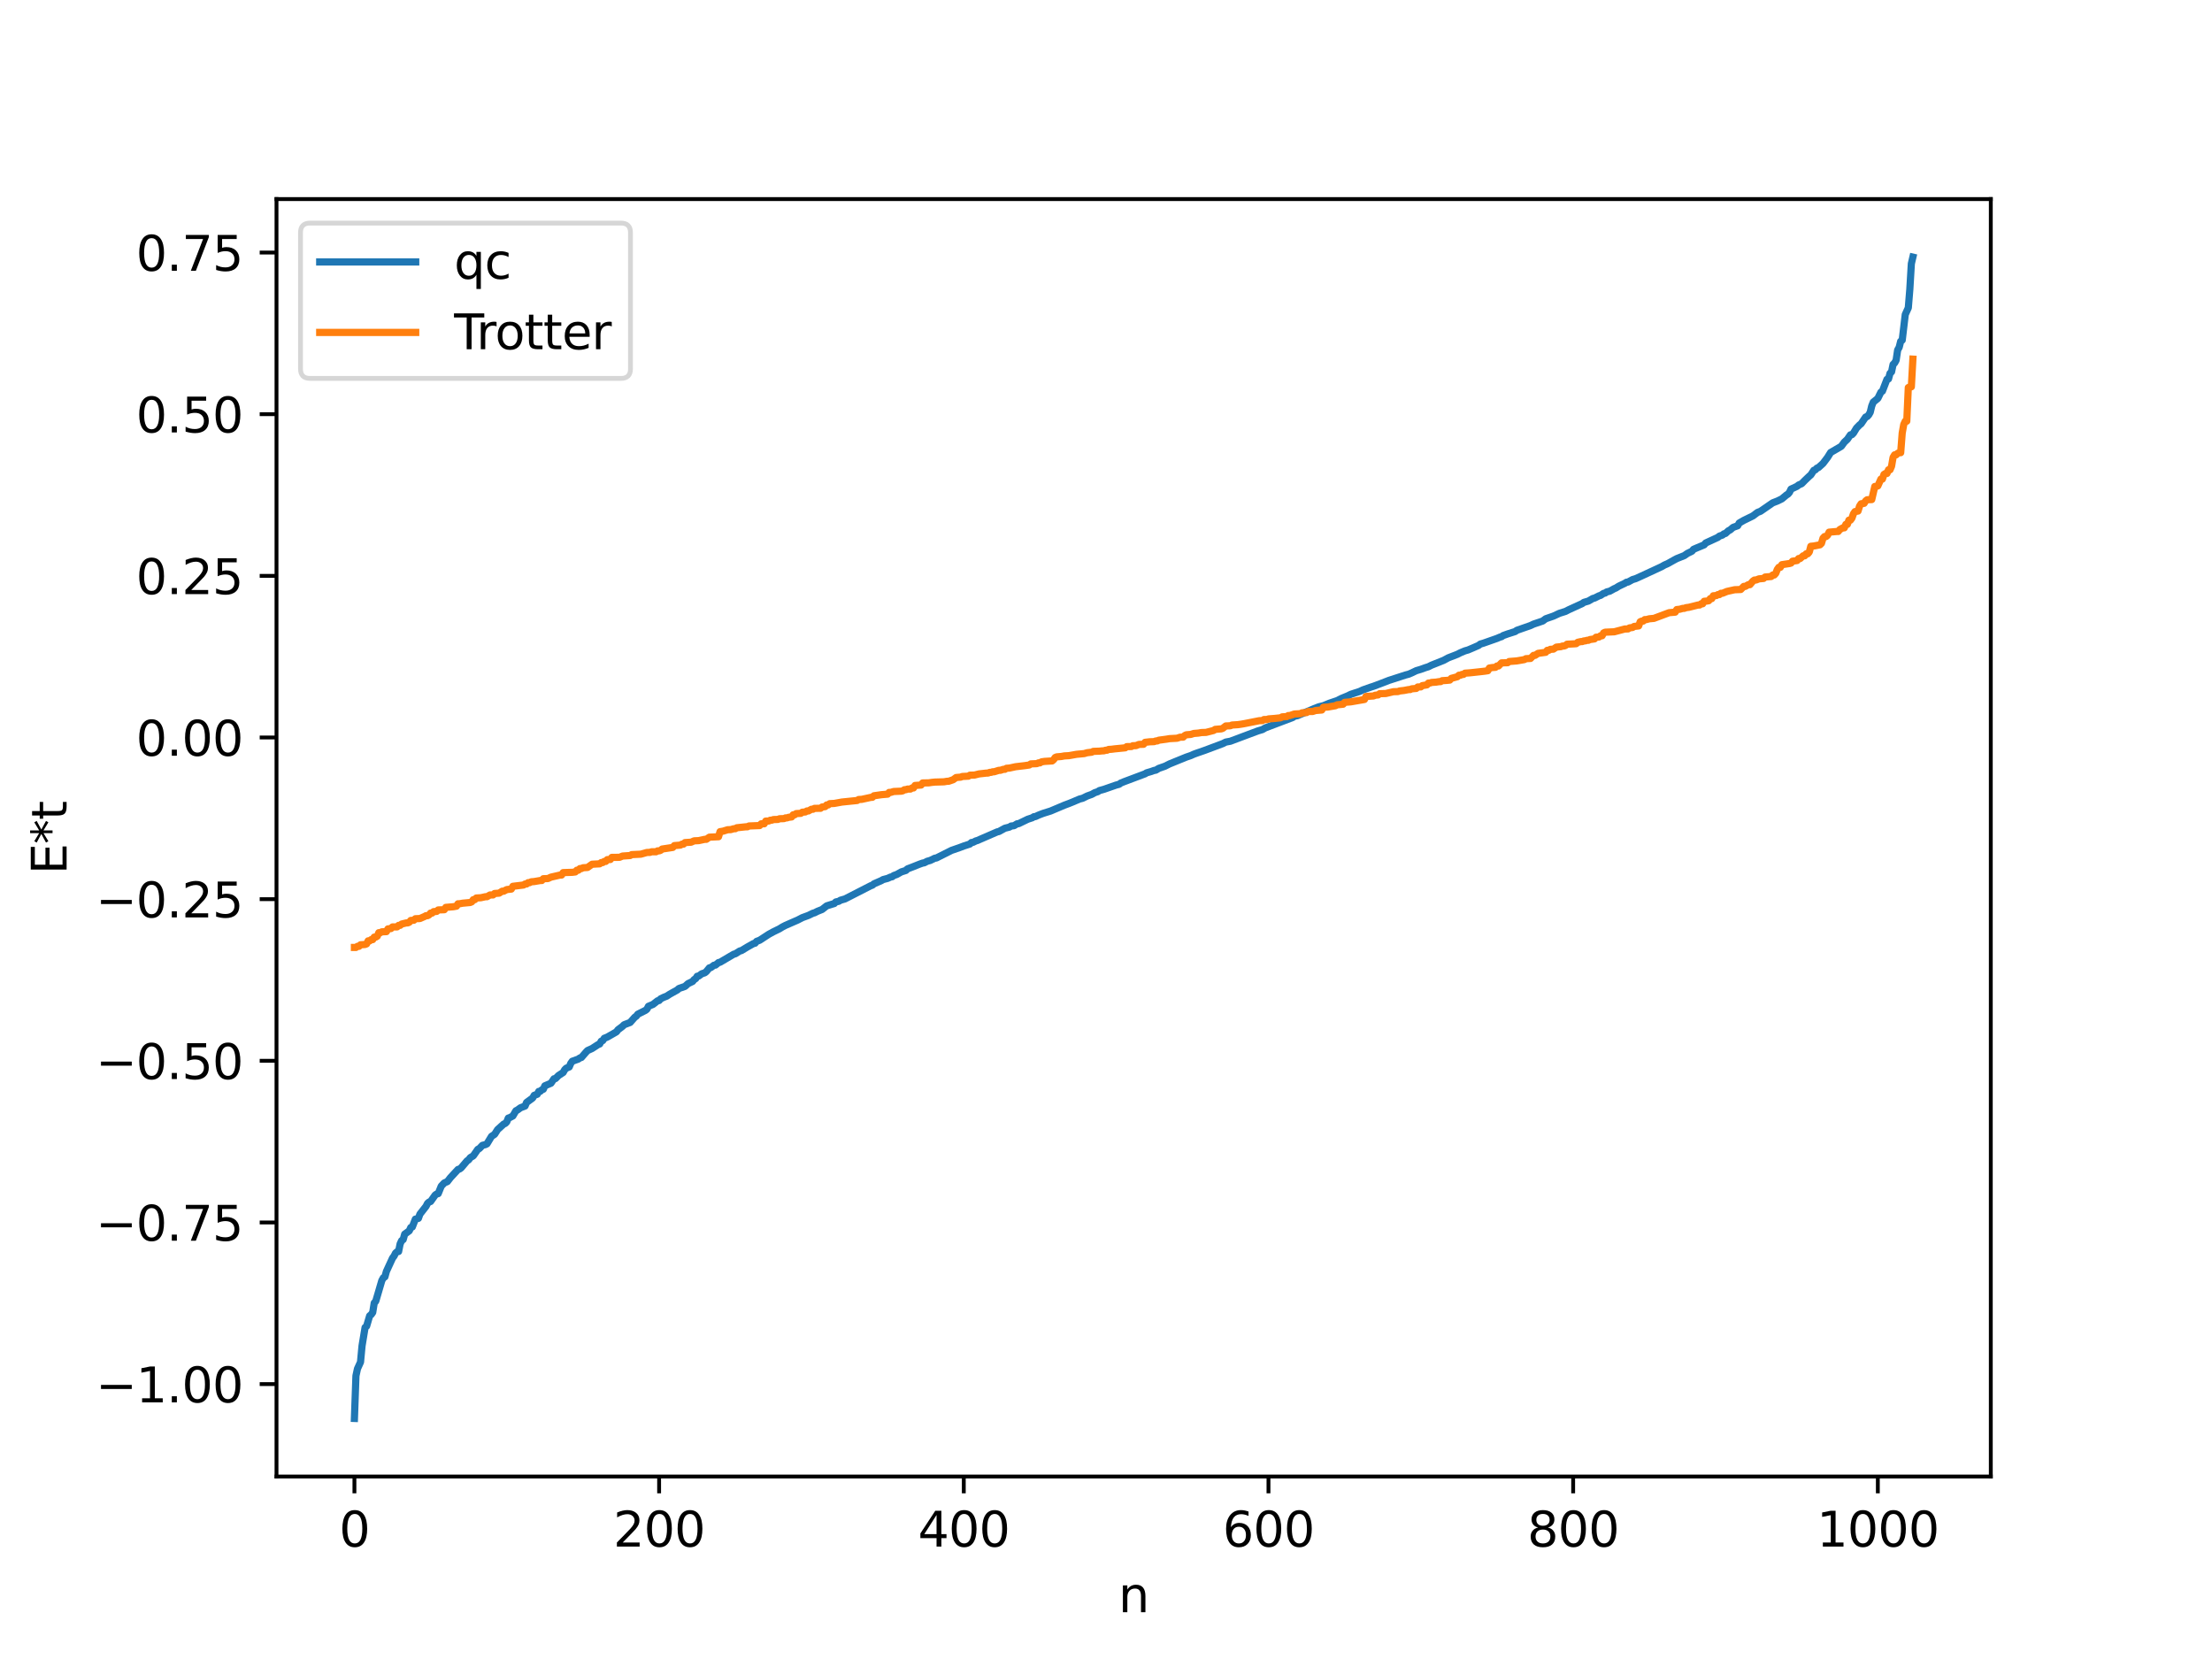 <?xml version="1.0" encoding="utf-8" standalone="no"?>
<!DOCTYPE svg PUBLIC "-//W3C//DTD SVG 1.1//EN"
  "http://www.w3.org/Graphics/SVG/1.1/DTD/svg11.dtd">
<svg xmlns:xlink="http://www.w3.org/1999/xlink" width="460.8pt" height="345.6pt" viewBox="0 0 460.8 345.6" xmlns="http://www.w3.org/2000/svg" version="1.1">
 <defs>
  <style type="text/css">*{stroke-linejoin: round; stroke-linecap: butt}</style>
 </defs>
 <g id="figure_1">
  <g id="patch_1">
   <path d="M 0 345.6 
L 460.8 345.6 
L 460.8 0 
L 0 0 
z
" style="fill: #ffffff"/>
  </g>
  <g id="axes_1">
   <g id="patch_2">
    <path d="M 57.6 307.584 
L 414.72 307.584 
L 414.72 41.472 
L 57.6 41.472 
z
" style="fill: #ffffff"/>
   </g>
   <g id="matplotlib.axis_1">
    <g id="xtick_1">
     <g id="line2d_1">
      <defs>
       <path id="m2e8be33ebf" d="M 0 0 
L 0 3.5 
" style="stroke: #000000; stroke-width: 0.8"/>
      </defs>
      <g>
       <use xlink:href="#m2e8be33ebf" x="73.833" y="307.584" style="stroke: #000000; stroke-width: 0.8"/>
      </g>
     </g>
     <g id="text_1">
      <!-- 0 -->
      <g transform="translate(70.651 322.182) scale(0.1 -0.1)">
       <defs>
        <path id="DejaVuSans-30" d="M 2034 4250 
Q 1547 4250 1301 3770 
Q 1056 3291 1056 2328 
Q 1056 1369 1301 889 
Q 1547 409 2034 409 
Q 2525 409 2770 889 
Q 3016 1369 3016 2328 
Q 3016 3291 2770 3770 
Q 2525 4250 2034 4250 
z
M 2034 4750 
Q 2819 4750 3233 4129 
Q 3647 3509 3647 2328 
Q 3647 1150 3233 529 
Q 2819 -91 2034 -91 
Q 1250 -91 836 529 
Q 422 1150 422 2328 
Q 422 3509 836 4129 
Q 1250 4750 2034 4750 
z
" transform="scale(0.016)"/>
       </defs>
       <use xlink:href="#DejaVuSans-30"/>
      </g>
     </g>
    </g>
    <g id="xtick_2">
     <g id="line2d_2">
      <g>
       <use xlink:href="#m2e8be33ebf" x="137.304" y="307.584" style="stroke: #000000; stroke-width: 0.8"/>
      </g>
     </g>
     <g id="text_2">
      <!-- 200 -->
      <g transform="translate(127.76 322.182) scale(0.1 -0.1)">
       <defs>
        <path id="DejaVuSans-32" d="M 1228 531 
L 3431 531 
L 3431 0 
L 469 0 
L 469 531 
Q 828 903 1448 1529 
Q 2069 2156 2228 2338 
Q 2531 2678 2651 2914 
Q 2772 3150 2772 3378 
Q 2772 3750 2511 3984 
Q 2250 4219 1831 4219 
Q 1534 4219 1204 4116 
Q 875 4013 500 3803 
L 500 4441 
Q 881 4594 1212 4672 
Q 1544 4750 1819 4750 
Q 2544 4750 2975 4387 
Q 3406 4025 3406 3419 
Q 3406 3131 3298 2873 
Q 3191 2616 2906 2266 
Q 2828 2175 2409 1742 
Q 1991 1309 1228 531 
z
" transform="scale(0.016)"/>
       </defs>
       <use xlink:href="#DejaVuSans-32"/>
       <use xlink:href="#DejaVuSans-30" x="63.623"/>
       <use xlink:href="#DejaVuSans-30" x="127.246"/>
      </g>
     </g>
    </g>
    <g id="xtick_3">
     <g id="line2d_3">
      <g>
       <use xlink:href="#m2e8be33ebf" x="200.775" y="307.584" style="stroke: #000000; stroke-width: 0.8"/>
      </g>
     </g>
     <g id="text_3">
      <!-- 400 -->
      <g transform="translate(191.231 322.182) scale(0.1 -0.1)">
       <defs>
        <path id="DejaVuSans-34" d="M 2419 4116 
L 825 1625 
L 2419 1625 
L 2419 4116 
z
M 2253 4666 
L 3047 4666 
L 3047 1625 
L 3713 1625 
L 3713 1100 
L 3047 1100 
L 3047 0 
L 2419 0 
L 2419 1100 
L 313 1100 
L 313 1709 
L 2253 4666 
z
" transform="scale(0.016)"/>
       </defs>
       <use xlink:href="#DejaVuSans-34"/>
       <use xlink:href="#DejaVuSans-30" x="63.623"/>
       <use xlink:href="#DejaVuSans-30" x="127.246"/>
      </g>
     </g>
    </g>
    <g id="xtick_4">
     <g id="line2d_4">
      <g>
       <use xlink:href="#m2e8be33ebf" x="264.246" y="307.584" style="stroke: #000000; stroke-width: 0.8"/>
      </g>
     </g>
     <g id="text_4">
      <!-- 600 -->
      <g transform="translate(254.702 322.182) scale(0.1 -0.1)">
       <defs>
        <path id="DejaVuSans-36" d="M 2113 2584 
Q 1688 2584 1439 2293 
Q 1191 2003 1191 1497 
Q 1191 994 1439 701 
Q 1688 409 2113 409 
Q 2538 409 2786 701 
Q 3034 994 3034 1497 
Q 3034 2003 2786 2293 
Q 2538 2584 2113 2584 
z
M 3366 4563 
L 3366 3988 
Q 3128 4100 2886 4159 
Q 2644 4219 2406 4219 
Q 1781 4219 1451 3797 
Q 1122 3375 1075 2522 
Q 1259 2794 1537 2939 
Q 1816 3084 2150 3084 
Q 2853 3084 3261 2657 
Q 3669 2231 3669 1497 
Q 3669 778 3244 343 
Q 2819 -91 2113 -91 
Q 1303 -91 875 529 
Q 447 1150 447 2328 
Q 447 3434 972 4092 
Q 1497 4750 2381 4750 
Q 2619 4750 2861 4703 
Q 3103 4656 3366 4563 
z
" transform="scale(0.016)"/>
       </defs>
       <use xlink:href="#DejaVuSans-36"/>
       <use xlink:href="#DejaVuSans-30" x="63.623"/>
       <use xlink:href="#DejaVuSans-30" x="127.246"/>
      </g>
     </g>
    </g>
    <g id="xtick_5">
     <g id="line2d_5">
      <g>
       <use xlink:href="#m2e8be33ebf" x="327.717" y="307.584" style="stroke: #000000; stroke-width: 0.8"/>
      </g>
     </g>
     <g id="text_5">
      <!-- 800 -->
      <g transform="translate(318.173 322.182) scale(0.1 -0.1)">
       <defs>
        <path id="DejaVuSans-38" d="M 2034 2216 
Q 1584 2216 1326 1975 
Q 1069 1734 1069 1313 
Q 1069 891 1326 650 
Q 1584 409 2034 409 
Q 2484 409 2743 651 
Q 3003 894 3003 1313 
Q 3003 1734 2745 1975 
Q 2488 2216 2034 2216 
z
M 1403 2484 
Q 997 2584 770 2862 
Q 544 3141 544 3541 
Q 544 4100 942 4425 
Q 1341 4750 2034 4750 
Q 2731 4750 3128 4425 
Q 3525 4100 3525 3541 
Q 3525 3141 3298 2862 
Q 3072 2584 2669 2484 
Q 3125 2378 3379 2068 
Q 3634 1759 3634 1313 
Q 3634 634 3220 271 
Q 2806 -91 2034 -91 
Q 1263 -91 848 271 
Q 434 634 434 1313 
Q 434 1759 690 2068 
Q 947 2378 1403 2484 
z
M 1172 3481 
Q 1172 3119 1398 2916 
Q 1625 2713 2034 2713 
Q 2441 2713 2670 2916 
Q 2900 3119 2900 3481 
Q 2900 3844 2670 4047 
Q 2441 4250 2034 4250 
Q 1625 4250 1398 4047 
Q 1172 3844 1172 3481 
z
" transform="scale(0.016)"/>
       </defs>
       <use xlink:href="#DejaVuSans-38"/>
       <use xlink:href="#DejaVuSans-30" x="63.623"/>
       <use xlink:href="#DejaVuSans-30" x="127.246"/>
      </g>
     </g>
    </g>
    <g id="xtick_6">
     <g id="line2d_6">
      <g>
       <use xlink:href="#m2e8be33ebf" x="391.188" y="307.584" style="stroke: #000000; stroke-width: 0.8"/>
      </g>
     </g>
     <g id="text_6">
      <!-- 1000 -->
      <g transform="translate(378.463 322.182) scale(0.1 -0.1)">
       <defs>
        <path id="DejaVuSans-31" d="M 794 531 
L 1825 531 
L 1825 4091 
L 703 3866 
L 703 4441 
L 1819 4666 
L 2450 4666 
L 2450 531 
L 3481 531 
L 3481 0 
L 794 0 
L 794 531 
z
" transform="scale(0.016)"/>
       </defs>
       <use xlink:href="#DejaVuSans-31"/>
       <use xlink:href="#DejaVuSans-30" x="63.623"/>
       <use xlink:href="#DejaVuSans-30" x="127.246"/>
       <use xlink:href="#DejaVuSans-30" x="190.869"/>
      </g>
     </g>
    </g>
    <g id="text_7">
     <!-- n -->
     <g transform="translate(232.991 335.861) scale(0.1 -0.1)">
      <defs>
       <path id="DejaVuSans-6e" d="M 3513 2113 
L 3513 0 
L 2938 0 
L 2938 2094 
Q 2938 2591 2744 2837 
Q 2550 3084 2163 3084 
Q 1697 3084 1428 2787 
Q 1159 2491 1159 1978 
L 1159 0 
L 581 0 
L 581 3500 
L 1159 3500 
L 1159 2956 
Q 1366 3272 1645 3428 
Q 1925 3584 2291 3584 
Q 2894 3584 3203 3211 
Q 3513 2838 3513 2113 
z
" transform="scale(0.016)"/>
      </defs>
      <use xlink:href="#DejaVuSans-6e"/>
     </g>
    </g>
   </g>
   <g id="matplotlib.axis_2">
    <g id="ytick_1">
     <g id="line2d_7">
      <defs>
       <path id="mc0d97c4e38" d="M 0 0 
L -3.5 0 
" style="stroke: #000000; stroke-width: 0.8"/>
      </defs>
      <g>
       <use xlink:href="#mc0d97c4e38" x="57.6" y="288.336" style="stroke: #000000; stroke-width: 0.8"/>
      </g>
     </g>
     <g id="text_8">
      <!-- −1.00 -->
      <g transform="translate(19.955 292.135) scale(0.1 -0.1)">
       <defs>
        <path id="DejaVuSans-2212" d="M 678 2272 
L 4684 2272 
L 4684 1741 
L 678 1741 
L 678 2272 
z
" transform="scale(0.016)"/>
        <path id="DejaVuSans-2e" d="M 684 794 
L 1344 794 
L 1344 0 
L 684 0 
L 684 794 
z
" transform="scale(0.016)"/>
       </defs>
       <use xlink:href="#DejaVuSans-2212"/>
       <use xlink:href="#DejaVuSans-31" x="83.789"/>
       <use xlink:href="#DejaVuSans-2e" x="147.412"/>
       <use xlink:href="#DejaVuSans-30" x="179.199"/>
       <use xlink:href="#DejaVuSans-30" x="242.822"/>
      </g>
     </g>
    </g>
    <g id="ytick_2">
     <g id="line2d_8">
      <g>
       <use xlink:href="#mc0d97c4e38" x="57.6" y="254.661" style="stroke: #000000; stroke-width: 0.8"/>
      </g>
     </g>
     <g id="text_9">
      <!-- −0.75 -->
      <g transform="translate(19.955 258.46) scale(0.1 -0.1)">
       <defs>
        <path id="DejaVuSans-37" d="M 525 4666 
L 3525 4666 
L 3525 4397 
L 1831 0 
L 1172 0 
L 2766 4134 
L 525 4134 
L 525 4666 
z
" transform="scale(0.016)"/>
        <path id="DejaVuSans-35" d="M 691 4666 
L 3169 4666 
L 3169 4134 
L 1269 4134 
L 1269 2991 
Q 1406 3038 1543 3061 
Q 1681 3084 1819 3084 
Q 2600 3084 3056 2656 
Q 3513 2228 3513 1497 
Q 3513 744 3044 326 
Q 2575 -91 1722 -91 
Q 1428 -91 1123 -41 
Q 819 9 494 109 
L 494 744 
Q 775 591 1075 516 
Q 1375 441 1709 441 
Q 2250 441 2565 725 
Q 2881 1009 2881 1497 
Q 2881 1984 2565 2268 
Q 2250 2553 1709 2553 
Q 1456 2553 1204 2497 
Q 953 2441 691 2322 
L 691 4666 
z
" transform="scale(0.016)"/>
       </defs>
       <use xlink:href="#DejaVuSans-2212"/>
       <use xlink:href="#DejaVuSans-30" x="83.789"/>
       <use xlink:href="#DejaVuSans-2e" x="147.412"/>
       <use xlink:href="#DejaVuSans-37" x="179.199"/>
       <use xlink:href="#DejaVuSans-35" x="242.822"/>
      </g>
     </g>
    </g>
    <g id="ytick_3">
     <g id="line2d_9">
      <g>
       <use xlink:href="#mc0d97c4e38" x="57.6" y="220.986" style="stroke: #000000; stroke-width: 0.8"/>
      </g>
     </g>
     <g id="text_10">
      <!-- −0.50 -->
      <g transform="translate(19.955 224.785) scale(0.1 -0.1)">
       <use xlink:href="#DejaVuSans-2212"/>
       <use xlink:href="#DejaVuSans-30" x="83.789"/>
       <use xlink:href="#DejaVuSans-2e" x="147.412"/>
       <use xlink:href="#DejaVuSans-35" x="179.199"/>
       <use xlink:href="#DejaVuSans-30" x="242.822"/>
      </g>
     </g>
    </g>
    <g id="ytick_4">
     <g id="line2d_10">
      <g>
       <use xlink:href="#mc0d97c4e38" x="57.6" y="187.31" style="stroke: #000000; stroke-width: 0.8"/>
      </g>
     </g>
     <g id="text_11">
      <!-- −0.25 -->
      <g transform="translate(19.955 191.11) scale(0.1 -0.1)">
       <use xlink:href="#DejaVuSans-2212"/>
       <use xlink:href="#DejaVuSans-30" x="83.789"/>
       <use xlink:href="#DejaVuSans-2e" x="147.412"/>
       <use xlink:href="#DejaVuSans-32" x="179.199"/>
       <use xlink:href="#DejaVuSans-35" x="242.822"/>
      </g>
     </g>
    </g>
    <g id="ytick_5">
     <g id="line2d_11">
      <g>
       <use xlink:href="#mc0d97c4e38" x="57.6" y="153.635" style="stroke: #000000; stroke-width: 0.8"/>
      </g>
     </g>
     <g id="text_12">
      <!-- 0.00 -->
      <g transform="translate(28.334 157.434) scale(0.1 -0.1)">
       <use xlink:href="#DejaVuSans-30"/>
       <use xlink:href="#DejaVuSans-2e" x="63.623"/>
       <use xlink:href="#DejaVuSans-30" x="95.41"/>
       <use xlink:href="#DejaVuSans-30" x="159.033"/>
      </g>
     </g>
    </g>
    <g id="ytick_6">
     <g id="line2d_12">
      <g>
       <use xlink:href="#mc0d97c4e38" x="57.6" y="119.96" style="stroke: #000000; stroke-width: 0.8"/>
      </g>
     </g>
     <g id="text_13">
      <!-- 0.25 -->
      <g transform="translate(28.334 123.759) scale(0.1 -0.1)">
       <use xlink:href="#DejaVuSans-30"/>
       <use xlink:href="#DejaVuSans-2e" x="63.623"/>
       <use xlink:href="#DejaVuSans-32" x="95.41"/>
       <use xlink:href="#DejaVuSans-35" x="159.033"/>
      </g>
     </g>
    </g>
    <g id="ytick_7">
     <g id="line2d_13">
      <g>
       <use xlink:href="#mc0d97c4e38" x="57.6" y="86.285" style="stroke: #000000; stroke-width: 0.8"/>
      </g>
     </g>
     <g id="text_14">
      <!-- 0.50 -->
      <g transform="translate(28.334 90.084) scale(0.1 -0.1)">
       <use xlink:href="#DejaVuSans-30"/>
       <use xlink:href="#DejaVuSans-2e" x="63.623"/>
       <use xlink:href="#DejaVuSans-35" x="95.41"/>
       <use xlink:href="#DejaVuSans-30" x="159.033"/>
      </g>
     </g>
    </g>
    <g id="ytick_8">
     <g id="line2d_14">
      <g>
       <use xlink:href="#mc0d97c4e38" x="57.6" y="52.61" style="stroke: #000000; stroke-width: 0.8"/>
      </g>
     </g>
     <g id="text_15">
      <!-- 0.75 -->
      <g transform="translate(28.334 56.409) scale(0.1 -0.1)">
       <use xlink:href="#DejaVuSans-30"/>
       <use xlink:href="#DejaVuSans-2e" x="63.623"/>
       <use xlink:href="#DejaVuSans-37" x="95.41"/>
       <use xlink:href="#DejaVuSans-35" x="159.033"/>
      </g>
     </g>
    </g>
    <g id="text_16">
     <!-- E*t -->
     <g transform="translate(13.875 182.148) rotate(-90) scale(0.1 -0.1)">
      <defs>
       <path id="DejaVuSans-45" d="M 628 4666 
L 3578 4666 
L 3578 4134 
L 1259 4134 
L 1259 2753 
L 3481 2753 
L 3481 2222 
L 1259 2222 
L 1259 531 
L 3634 531 
L 3634 0 
L 628 0 
L 628 4666 
z
" transform="scale(0.016)"/>
       <path id="DejaVuSans-2a" d="M 3009 3897 
L 1888 3291 
L 3009 2681 
L 2828 2375 
L 1778 3009 
L 1778 1831 
L 1422 1831 
L 1422 3009 
L 372 2375 
L 191 2681 
L 1313 3291 
L 191 3897 
L 372 4206 
L 1422 3572 
L 1422 4750 
L 1778 4750 
L 1778 3572 
L 2828 4206 
L 3009 3897 
z
" transform="scale(0.016)"/>
       <path id="DejaVuSans-74" d="M 1172 4494 
L 1172 3500 
L 2356 3500 
L 2356 3053 
L 1172 3053 
L 1172 1153 
Q 1172 725 1289 603 
Q 1406 481 1766 481 
L 2356 481 
L 2356 0 
L 1766 0 
Q 1100 0 847 248 
Q 594 497 594 1153 
L 594 3053 
L 172 3053 
L 172 3500 
L 594 3500 
L 594 4494 
L 1172 4494 
z
" transform="scale(0.016)"/>
      </defs>
      <use xlink:href="#DejaVuSans-45"/>
      <use xlink:href="#DejaVuSans-2a" x="63.184"/>
      <use xlink:href="#DejaVuSans-74" x="113.184"/>
     </g>
    </g>
   </g>
   <g id="line2d_15">
    <path d="M 73.833 295.488 
L 74.15 286.612 
L 74.467 285.143 
L 75.102 283.747 
L 75.42 280.356 
L 76.054 276.534 
L 76.372 276.266 
L 77.006 274.109 
L 77.324 273.851 
L 77.641 273.401 
L 77.958 271.436 
L 78.276 271.069 
L 79.545 266.75 
L 79.862 266.187 
L 80.18 265.993 
L 80.497 264.849 
L 81.767 262.087 
L 82.084 261.67 
L 82.401 261.04 
L 82.719 260.761 
L 83.036 260.712 
L 83.353 259.12 
L 83.671 258.443 
L 83.988 258.226 
L 84.305 257.097 
L 84.94 256.635 
L 85.258 256.397 
L 85.575 255.71 
L 85.892 255.603 
L 86.527 253.965 
L 87.162 253.806 
L 87.479 252.926 
L 88.431 251.706 
L 88.748 251.304 
L 89.066 250.685 
L 89.383 250.406 
L 89.7 250.297 
L 90.653 248.954 
L 90.97 248.732 
L 91.287 248.654 
L 91.922 247.091 
L 92.557 246.42 
L 93.191 246.153 
L 93.826 245.333 
L 95.413 243.616 
L 95.73 243.531 
L 96.048 243.301 
L 97.317 241.808 
L 97.634 241.617 
L 97.952 241.165 
L 98.586 240.792 
L 99.539 239.425 
L 99.856 239.267 
L 100.491 238.597 
L 101.125 238.44 
L 101.443 238.286 
L 102.395 236.719 
L 103.029 236.305 
L 103.664 235.312 
L 104.934 234.161 
L 105.251 234.034 
L 105.568 233.706 
L 105.886 232.921 
L 106.203 232.815 
L 106.838 232.474 
L 107.472 231.395 
L 107.79 231.239 
L 108.424 230.772 
L 109.377 230.409 
L 109.694 229.664 
L 110.963 228.732 
L 111.281 228.175 
L 111.915 227.958 
L 112.233 227.364 
L 112.55 227.334 
L 112.867 227.028 
L 113.185 226.911 
L 113.502 226.195 
L 114.772 225.657 
L 115.406 224.729 
L 115.724 224.684 
L 116.358 224.043 
L 117.31 223.423 
L 117.628 222.86 
L 117.945 222.53 
L 118.58 222.272 
L 118.897 221.524 
L 119.215 221.08 
L 120.484 220.624 
L 120.801 220.387 
L 121.119 220.294 
L 122.071 219.192 
L 122.388 218.855 
L 123.34 218.423 
L 124.61 217.597 
L 124.927 217.479 
L 125.244 216.906 
L 125.562 216.776 
L 125.879 216.294 
L 126.514 216.041 
L 128.418 214.951 
L 128.735 214.518 
L 129.687 213.804 
L 130.005 213.479 
L 131.274 212.995 
L 132.226 211.915 
L 132.543 211.699 
L 132.861 211.281 
L 134.448 210.482 
L 134.765 210.239 
L 135.082 209.629 
L 136.034 209.234 
L 136.986 208.486 
L 137.304 208.429 
L 137.621 208.067 
L 138.256 207.764 
L 138.891 207.517 
L 139.525 207.102 
L 141.112 206.219 
L 141.429 205.922 
L 142.699 205.485 
L 143.334 204.909 
L 144.286 204.451 
L 144.603 204.055 
L 144.92 203.869 
L 145.238 203.373 
L 145.555 203.325 
L 146.19 202.857 
L 146.824 202.65 
L 147.142 202.395 
L 147.777 201.621 
L 148.094 201.557 
L 148.729 201.079 
L 149.046 201.047 
L 149.681 200.519 
L 149.998 200.456 
L 152.854 198.773 
L 153.172 198.7 
L 154.124 198.098 
L 154.441 198.035 
L 155.71 197.265 
L 156.98 196.555 
L 157.297 196.488 
L 157.615 196.106 
L 158.249 195.868 
L 160.153 194.628 
L 161.105 194.106 
L 162.375 193.486 
L 163.01 193.093 
L 163.644 192.768 
L 166.183 191.66 
L 167.135 191.165 
L 168.405 190.701 
L 169.357 190.236 
L 169.674 190.161 
L 170.309 189.837 
L 171.261 189.457 
L 172.213 188.709 
L 173.482 188.315 
L 173.8 188.22 
L 174.117 187.893 
L 174.752 187.752 
L 175.069 187.538 
L 176.021 187.264 
L 181.416 184.502 
L 181.734 184.403 
L 182.051 184.124 
L 183.638 183.428 
L 183.955 183.235 
L 184.907 182.983 
L 185.542 182.7 
L 185.859 182.641 
L 186.177 182.392 
L 186.811 182.17 
L 187.763 181.632 
L 188.715 181.33 
L 189.033 181.007 
L 189.985 180.647 
L 191.572 180.016 
L 192.206 179.79 
L 192.524 179.745 
L 193.158 179.42 
L 193.793 179.242 
L 194.745 178.778 
L 195.062 178.738 
L 198.236 177.145 
L 199.823 176.596 
L 200.775 176.238 
L 202.044 175.826 
L 202.362 175.515 
L 202.679 175.484 
L 203.314 175.17 
L 203.631 175.086 
L 204.266 174.804 
L 207.757 173.289 
L 208.074 173.226 
L 209.343 172.535 
L 210.296 172.297 
L 210.613 172.083 
L 211.248 172.002 
L 211.882 171.615 
L 212.2 171.584 
L 214.104 170.662 
L 215.056 170.351 
L 215.373 170.135 
L 215.691 170.11 
L 216.325 169.814 
L 217.277 169.446 
L 218.864 168.948 
L 221.72 167.74 
L 222.672 167.384 
L 223.307 167.13 
L 224.894 166.455 
L 225.529 166.295 
L 226.481 165.822 
L 227.433 165.48 
L 228.067 165.125 
L 228.702 164.915 
L 229.02 164.691 
L 229.972 164.428 
L 232.51 163.543 
L 233.145 163.378 
L 233.462 163.128 
L 234.097 162.869 
L 238.54 161.201 
L 238.858 160.996 
L 239.81 160.719 
L 240.444 160.489 
L 240.762 160.449 
L 241.396 160.067 
L 242.666 159.623 
L 243.618 159.146 
L 247.109 157.723 
L 248.061 157.398 
L 248.696 157.112 
L 249.33 156.879 
L 250.917 156.332 
L 254.725 154.907 
L 255.36 154.588 
L 256.312 154.41 
L 262.024 152.268 
L 262.977 151.986 
L 263.611 151.622 
L 269.324 149.457 
L 269.641 149.213 
L 270.276 149.088 
L 271.545 148.552 
L 273.767 147.612 
L 274.719 147.244 
L 275.671 147.014 
L 276.94 146.492 
L 278.527 145.96 
L 279.479 145.481 
L 280.748 144.961 
L 281.383 144.644 
L 283.287 144.02 
L 283.922 143.718 
L 285.509 143.157 
L 286.143 142.954 
L 287.73 142.358 
L 289.317 141.743 
L 292.808 140.613 
L 293.443 140.449 
L 294.077 140.178 
L 295.029 139.719 
L 295.981 139.433 
L 296.934 139.088 
L 297.568 138.892 
L 298.203 138.571 
L 300.742 137.559 
L 301.694 137.041 
L 303.598 136.304 
L 304.233 135.976 
L 305.185 135.581 
L 305.82 135.402 
L 306.772 134.998 
L 308.041 134.442 
L 308.358 134.178 
L 308.993 133.994 
L 311.849 132.991 
L 312.484 132.716 
L 312.801 132.636 
L 313.119 132.405 
L 314.071 132.062 
L 315.658 131.554 
L 315.975 131.312 
L 318.831 130.314 
L 319.466 130.012 
L 321.37 129.371 
L 322.005 128.899 
L 323.591 128.35 
L 324.861 127.763 
L 326.13 127.363 
L 326.765 127.033 
L 329.621 125.728 
L 329.939 125.489 
L 330.891 125.211 
L 331.843 124.661 
L 332.16 124.598 
L 333.112 124.118 
L 333.429 124.03 
L 334.064 123.603 
L 334.381 123.549 
L 334.699 123.308 
L 335.334 123.158 
L 336.286 122.627 
L 336.603 122.502 
L 337.238 122.102 
L 338.507 121.5 
L 338.824 121.289 
L 339.142 121.255 
L 340.094 120.735 
L 340.729 120.546 
L 341.998 119.971 
L 346.124 118.059 
L 346.758 117.696 
L 347.393 117.421 
L 348.662 116.711 
L 349.297 116.37 
L 350.884 115.735 
L 351.519 115.285 
L 352.471 114.826 
L 352.788 114.437 
L 353.423 114.16 
L 355.01 113.5 
L 355.327 113.116 
L 357.866 111.946 
L 358.183 111.681 
L 358.818 111.468 
L 359.135 111.2 
L 359.453 111.127 
L 360.087 110.549 
L 360.405 110.406 
L 361.039 109.862 
L 361.991 109.524 
L 362.309 108.955 
L 363.261 108.404 
L 363.896 108.094 
L 365.165 107.47 
L 366.117 106.752 
L 366.752 106.503 
L 369.291 104.749 
L 370.243 104.383 
L 370.877 104.077 
L 371.195 103.918 
L 372.147 103.124 
L 372.464 102.93 
L 372.781 102.561 
L 373.099 101.893 
L 374.368 101.3 
L 374.686 101.032 
L 375.32 100.758 
L 375.955 100.107 
L 376.907 99.199 
L 377.224 98.931 
L 377.859 97.971 
L 378.177 97.866 
L 378.494 97.524 
L 378.811 97.403 
L 379.763 96.542 
L 380.715 95.286 
L 381.35 94.269 
L 383.572 92.975 
L 384.206 92.109 
L 384.841 91.514 
L 385.476 90.586 
L 385.793 90.541 
L 386.11 90.218 
L 386.745 89.176 
L 387.38 88.521 
L 387.697 88.278 
L 388.649 86.877 
L 388.967 86.776 
L 389.284 86.433 
L 389.601 85.885 
L 389.919 84.563 
L 390.236 83.771 
L 391.188 82.995 
L 391.823 81.7 
L 392.14 81.486 
L 393.092 79.021 
L 393.41 78.936 
L 393.727 77.768 
L 394.044 77.464 
L 394.362 75.928 
L 394.679 75.622 
L 394.996 75.05 
L 395.314 72.913 
L 395.631 72.351 
L 395.948 71.095 
L 396.266 70.868 
L 396.9 65.524 
L 397.535 64.121 
L 397.853 60.242 
L 398.17 54.928 
L 398.487 53.568 
L 398.487 53.568 
" clip-path="url(#p7cad516b43)" style="fill: none; stroke: #1f77b4; stroke-width: 1.5; stroke-linecap: square"/>
   </g>
   <g id="line2d_16">
    <path d="M 73.833 197.374 
L 74.15 197.374 
L 74.467 197.138 
L 74.785 197.138 
L 75.102 196.815 
L 76.054 196.754 
L 76.372 196.628 
L 76.689 196 
L 77.006 196 
L 77.324 195.739 
L 77.641 195.739 
L 77.958 195.217 
L 78.276 195.217 
L 78.593 195.03 
L 78.91 194.298 
L 79.228 194.298 
L 79.545 194.115 
L 80.497 194.075 
L 80.815 193.505 
L 81.449 193.435 
L 81.767 193.096 
L 82.719 193.088 
L 83.036 192.771 
L 83.353 192.771 
L 83.671 192.496 
L 84.623 192.262 
L 84.94 192.262 
L 85.258 192.119 
L 85.575 191.743 
L 86.21 191.702 
L 86.527 191.389 
L 87.479 191.349 
L 88.431 190.929 
L 88.748 190.754 
L 89.066 190.754 
L 89.383 190.589 
L 89.7 190.211 
L 90.018 190.211 
L 90.335 189.91 
L 90.97 189.862 
L 91.287 189.558 
L 92.557 189.51 
L 92.874 189.023 
L 94.461 188.888 
L 95.096 188.771 
L 95.413 188.273 
L 95.73 188.273 
L 96.365 188.155 
L 97.952 188.006 
L 98.269 187.871 
L 98.586 187.418 
L 98.904 187.418 
L 99.221 187.071 
L 100.173 187.014 
L 101.125 186.803 
L 101.443 186.803 
L 102.077 186.436 
L 102.712 186.43 
L 103.029 186.132 
L 103.981 186.058 
L 104.616 185.652 
L 104.934 185.652 
L 105.568 185.316 
L 106.52 185.212 
L 106.838 184.633 
L 109.059 184.364 
L 109.377 184.152 
L 109.694 184.152 
L 110.011 183.877 
L 110.329 183.877 
L 110.646 183.697 
L 111.281 183.644 
L 112.55 183.428 
L 112.867 183.428 
L 113.185 183.051 
L 114.137 183.021 
L 114.772 182.726 
L 116.676 182.286 
L 116.993 182.286 
L 117.31 181.78 
L 119.215 181.719 
L 119.849 181.641 
L 120.167 181.281 
L 120.484 181.281 
L 120.801 180.944 
L 121.119 180.944 
L 121.436 180.774 
L 122.388 180.71 
L 123.34 180.036 
L 124.927 179.951 
L 125.244 179.688 
L 125.562 179.688 
L 125.879 179.45 
L 126.196 179.45 
L 126.514 179.074 
L 127.148 179.051 
L 127.466 178.605 
L 129.053 178.598 
L 129.687 178.331 
L 131.274 178.222 
L 131.591 178.034 
L 133.496 177.941 
L 134.765 177.584 
L 135.4 177.571 
L 135.717 177.443 
L 136.669 177.441 
L 136.986 177.25 
L 137.304 177.25 
L 137.621 177.138 
L 137.939 176.871 
L 140.16 176.533 
L 140.477 176.155 
L 141.747 176.048 
L 142.064 175.849 
L 142.381 175.849 
L 142.699 175.525 
L 143.968 175.445 
L 144.603 175.162 
L 145.555 175.117 
L 146.824 174.844 
L 147.142 174.844 
L 147.777 174.398 
L 149.681 174.307 
L 149.998 173.25 
L 150.633 173.145 
L 151.585 172.849 
L 152.22 172.826 
L 152.854 172.639 
L 153.172 172.639 
L 153.489 172.438 
L 155.393 172.235 
L 155.71 172.235 
L 156.028 172.065 
L 158.249 171.98 
L 158.567 171.619 
L 159.201 171.614 
L 159.519 171.046 
L 160.153 171.03 
L 160.471 170.862 
L 160.788 170.86 
L 161.105 170.729 
L 162.058 170.703 
L 162.375 170.559 
L 163.327 170.531 
L 163.644 170.38 
L 163.962 170.38 
L 164.279 170.262 
L 164.914 170.185 
L 165.231 169.737 
L 165.548 169.737 
L 165.866 169.487 
L 166.818 169.433 
L 167.135 169.198 
L 167.77 169.145 
L 168.087 168.94 
L 168.405 168.94 
L 169.039 168.584 
L 169.357 168.584 
L 169.674 168.396 
L 170.943 168.381 
L 171.261 168.112 
L 171.896 168.035 
L 172.213 167.686 
L 172.53 167.686 
L 172.848 167.418 
L 173.8 167.368 
L 175.386 167.081 
L 178.56 166.758 
L 178.877 166.551 
L 179.512 166.52 
L 181.416 166.106 
L 181.734 166.092 
L 182.051 165.774 
L 183.638 165.546 
L 184.907 165.438 
L 185.224 165.075 
L 185.542 165.075 
L 186.177 164.885 
L 187.763 164.814 
L 188.081 164.737 
L 188.398 164.516 
L 188.715 164.516 
L 189.033 164.377 
L 189.667 164.372 
L 189.985 164.15 
L 190.302 164.15 
L 190.62 163.626 
L 191.889 163.537 
L 192.206 163.105 
L 193.476 163.081 
L 194.11 162.985 
L 194.745 162.922 
L 196.649 162.866 
L 197.284 162.757 
L 197.601 162.757 
L 198.553 162.431 
L 199.188 161.969 
L 200.14 161.893 
L 200.458 161.755 
L 201.727 161.691 
L 202.044 161.484 
L 202.996 161.46 
L 203.948 161.221 
L 205.535 161.044 
L 205.853 161.044 
L 206.17 160.894 
L 206.487 160.894 
L 206.805 160.771 
L 207.122 160.771 
L 208.074 160.473 
L 208.391 160.473 
L 209.026 160.261 
L 209.343 160.261 
L 209.661 160.047 
L 210.296 160.001 
L 211.565 159.724 
L 213.469 159.5 
L 214.421 159.362 
L 214.739 159.132 
L 216.008 159.08 
L 216.325 158.921 
L 216.643 158.921 
L 216.96 158.709 
L 217.595 158.613 
L 219.181 158.515 
L 219.499 158.243 
L 219.816 157.802 
L 220.134 157.669 
L 221.086 157.591 
L 221.72 157.472 
L 222.672 157.418 
L 224.259 157.135 
L 225.846 156.988 
L 226.481 156.805 
L 227.433 156.695 
L 227.75 156.526 
L 229.02 156.48 
L 229.654 156.414 
L 229.972 156.407 
L 230.289 156.288 
L 230.606 156.288 
L 230.924 156.123 
L 231.558 156.085 
L 232.193 156.002 
L 234.415 155.783 
L 234.732 155.537 
L 235.684 155.519 
L 236.001 155.344 
L 236.636 155.333 
L 237.271 155.075 
L 238.223 155.046 
L 238.54 154.64 
L 239.492 154.529 
L 240.444 154.495 
L 240.762 154.354 
L 241.079 154.354 
L 241.396 154.197 
L 242.983 153.984 
L 243.618 153.875 
L 245.205 153.788 
L 245.839 153.572 
L 246.474 153.559 
L 246.791 153.236 
L 247.109 153.075 
L 248.061 152.993 
L 248.696 152.793 
L 249.648 152.714 
L 250.282 152.603 
L 251.234 152.571 
L 252.821 152.17 
L 253.139 151.943 
L 254.408 151.836 
L 254.725 151.725 
L 255.36 151.23 
L 256.312 151.193 
L 256.629 151.037 
L 257.899 150.955 
L 258.534 150.863 
L 259.168 150.756 
L 262.342 150.131 
L 262.977 150.11 
L 263.294 149.893 
L 263.929 149.892 
L 264.246 149.762 
L 265.515 149.665 
L 266.785 149.529 
L 267.102 149.335 
L 268.054 149.277 
L 268.372 149.064 
L 268.689 149.064 
L 269.641 148.742 
L 270.91 148.672 
L 271.228 148.495 
L 272.18 148.443 
L 272.497 148.226 
L 273.449 148.216 
L 274.084 148.009 
L 275.353 147.906 
L 275.671 147.344 
L 276.623 147.287 
L 278.21 147.014 
L 278.527 146.83 
L 279.796 146.701 
L 280.114 146.31 
L 281.383 146.209 
L 284.239 145.715 
L 284.557 145.09 
L 286.143 144.98 
L 286.461 144.829 
L 287.096 144.763 
L 287.413 144.508 
L 288.682 144.472 
L 290.269 144.097 
L 291.221 144.068 
L 291.539 143.944 
L 292.491 143.835 
L 293.443 143.651 
L 293.76 143.651 
L 294.077 143.494 
L 295.029 143.411 
L 295.347 143.108 
L 295.981 143.094 
L 296.299 142.827 
L 297.251 142.671 
L 297.568 142.297 
L 297.886 142.297 
L 298.203 142.165 
L 299.155 142.102 
L 299.79 141.996 
L 300.107 141.996 
L 300.424 141.798 
L 301.377 141.738 
L 302.011 141.676 
L 302.329 141.319 
L 303.598 140.976 
L 303.915 140.664 
L 304.233 140.664 
L 304.55 140.496 
L 304.867 140.496 
L 305.185 140.234 
L 306.137 140.167 
L 307.406 140.031 
L 308.676 139.891 
L 309.31 139.817 
L 309.945 139.72 
L 310.262 139.164 
L 310.897 139.062 
L 311.532 139.016 
L 311.849 138.738 
L 312.167 138.738 
L 312.801 138.089 
L 314.071 138.057 
L 314.388 137.806 
L 315.975 137.679 
L 317.562 137.405 
L 317.879 137.215 
L 318.831 137.168 
L 319.466 136.526 
L 319.783 136.526 
L 320.418 136.104 
L 321.053 136.018 
L 322.005 135.885 
L 322.322 135.474 
L 322.639 135.474 
L 322.957 135.267 
L 323.591 135.232 
L 324.226 134.805 
L 325.178 134.709 
L 325.496 134.577 
L 325.813 134.577 
L 326.13 134.46 
L 326.448 134.202 
L 328.034 134.119 
L 328.352 134.089 
L 328.669 133.802 
L 329.304 133.66 
L 329.621 133.66 
L 329.939 133.511 
L 330.256 133.511 
L 330.573 133.39 
L 330.891 133.39 
L 331.208 133.231 
L 332.16 133.094 
L 332.477 132.746 
L 333.112 132.697 
L 333.429 132.442 
L 333.747 132.442 
L 334.064 131.842 
L 334.381 131.699 
L 336.286 131.613 
L 338.507 131.025 
L 339.142 131.018 
L 339.459 130.803 
L 340.094 130.715 
L 340.411 130.5 
L 341.363 130.391 
L 341.681 129.525 
L 341.998 129.38 
L 342.315 129.38 
L 342.633 129.075 
L 342.95 129.075 
L 343.585 128.905 
L 344.537 128.819 
L 347.71 127.633 
L 348.98 127.523 
L 349.297 126.984 
L 349.932 126.916 
L 350.567 126.734 
L 350.884 126.734 
L 351.201 126.595 
L 351.836 126.512 
L 353.74 126.034 
L 354.058 126.034 
L 354.375 125.781 
L 354.692 125.781 
L 355.01 125.258 
L 355.644 125.204 
L 355.962 125.142 
L 356.279 124.704 
L 356.596 124.704 
L 356.914 124.111 
L 357.548 124.068 
L 357.866 123.866 
L 358.183 123.866 
L 358.5 123.593 
L 358.818 123.593 
L 359.77 123.203 
L 361.357 122.853 
L 362.626 122.803 
L 363.261 122.157 
L 363.578 122.157 
L 364.213 121.799 
L 364.53 121.799 
L 365.165 121.053 
L 365.482 120.833 
L 365.8 120.833 
L 366.434 120.585 
L 367.386 120.499 
L 367.704 120.206 
L 368.973 120.099 
L 369.291 119.784 
L 369.608 119.784 
L 369.925 119.438 
L 370.243 118.629 
L 370.56 118.184 
L 370.877 118.184 
L 371.195 117.632 
L 372.781 117.391 
L 373.099 117.3 
L 373.416 116.909 
L 374.368 116.771 
L 374.686 116.355 
L 375.003 116.355 
L 375.638 115.784 
L 375.955 115.784 
L 376.272 115.365 
L 376.59 115.365 
L 376.907 114.99 
L 377.224 113.8 
L 377.859 113.736 
L 379.129 113.494 
L 379.446 113.181 
L 379.763 112.123 
L 380.081 111.777 
L 380.398 111.777 
L 380.715 111.516 
L 381.033 110.861 
L 381.667 110.803 
L 382.62 110.72 
L 382.937 110.72 
L 383.254 110.312 
L 383.889 109.96 
L 384.206 109.96 
L 384.524 109.234 
L 384.841 109.234 
L 385.158 108.362 
L 385.476 108.362 
L 385.793 107.931 
L 386.11 107.025 
L 386.428 106.574 
L 387.062 106.466 
L 387.38 105.436 
L 387.697 104.948 
L 388.332 104.852 
L 388.649 104.346 
L 388.967 104.105 
L 389.919 104.07 
L 390.553 101.34 
L 390.871 101.34 
L 391.188 101.225 
L 391.823 99.804 
L 392.14 99.804 
L 392.458 98.842 
L 392.775 98.633 
L 393.092 98.633 
L 393.41 97.866 
L 393.727 97.866 
L 394.044 97.131 
L 394.362 95.285 
L 394.679 94.755 
L 394.996 94.755 
L 395.314 94.437 
L 395.631 94.304 
L 395.948 94.304 
L 396.266 90.212 
L 396.583 88.422 
L 396.9 87.743 
L 397.218 87.743 
L 397.535 80.735 
L 397.853 80.58 
L 398.17 80.58 
L 398.487 74.815 
L 398.487 74.815 
" clip-path="url(#p7cad516b43)" style="fill: none; stroke: #ff7f0e; stroke-width: 1.5; stroke-linecap: square"/>
   </g>
   <g id="patch_3">
    <path d="M 57.6 307.584 
L 57.6 41.472 
" style="fill: none; stroke: #000000; stroke-width: 0.8; stroke-linejoin: miter; stroke-linecap: square"/>
   </g>
   <g id="patch_4">
    <path d="M 414.72 307.584 
L 414.72 41.472 
" style="fill: none; stroke: #000000; stroke-width: 0.8; stroke-linejoin: miter; stroke-linecap: square"/>
   </g>
   <g id="patch_5">
    <path d="M 57.6 307.584 
L 414.72 307.584 
" style="fill: none; stroke: #000000; stroke-width: 0.8; stroke-linejoin: miter; stroke-linecap: square"/>
   </g>
   <g id="patch_6">
    <path d="M 57.6 41.472 
L 414.72 41.472 
" style="fill: none; stroke: #000000; stroke-width: 0.8; stroke-linejoin: miter; stroke-linecap: square"/>
   </g>
   <g id="legend_1">
    <g id="patch_7">
     <path d="M 64.6 78.828 
L 129.342 78.828 
Q 131.342 78.828 131.342 76.828 
L 131.342 48.472 
Q 131.342 46.472 129.342 46.472 
L 64.6 46.472 
Q 62.6 46.472 62.6 48.472 
L 62.6 76.828 
Q 62.6 78.828 64.6 78.828 
z
" style="fill: #ffffff; opacity: 0.8; stroke: #cccccc; stroke-linejoin: miter"/>
    </g>
    <g id="line2d_17">
     <path d="M 66.6 54.57 
L 76.6 54.57 
L 86.6 54.57 
" style="fill: none; stroke: #1f77b4; stroke-width: 1.5; stroke-linecap: square"/>
    </g>
    <g id="text_17">
     <!-- qc -->
     <g transform="translate(94.6 58.07) scale(0.1 -0.1)">
      <defs>
       <path id="DejaVuSans-71" d="M 947 1747 
Q 947 1113 1208 752 
Q 1469 391 1925 391 
Q 2381 391 2643 752 
Q 2906 1113 2906 1747 
Q 2906 2381 2643 2742 
Q 2381 3103 1925 3103 
Q 1469 3103 1208 2742 
Q 947 2381 947 1747 
z
M 2906 525 
Q 2725 213 2448 61 
Q 2172 -91 1784 -91 
Q 1150 -91 751 415 
Q 353 922 353 1747 
Q 353 2572 751 3078 
Q 1150 3584 1784 3584 
Q 2172 3584 2448 3432 
Q 2725 3281 2906 2969 
L 2906 3500 
L 3481 3500 
L 3481 -1331 
L 2906 -1331 
L 2906 525 
z
" transform="scale(0.016)"/>
       <path id="DejaVuSans-63" d="M 3122 3366 
L 3122 2828 
Q 2878 2963 2633 3030 
Q 2388 3097 2138 3097 
Q 1578 3097 1268 2742 
Q 959 2388 959 1747 
Q 959 1106 1268 751 
Q 1578 397 2138 397 
Q 2388 397 2633 464 
Q 2878 531 3122 666 
L 3122 134 
Q 2881 22 2623 -34 
Q 2366 -91 2075 -91 
Q 1284 -91 818 406 
Q 353 903 353 1747 
Q 353 2603 823 3093 
Q 1294 3584 2113 3584 
Q 2378 3584 2631 3529 
Q 2884 3475 3122 3366 
z
" transform="scale(0.016)"/>
      </defs>
      <use xlink:href="#DejaVuSans-71"/>
      <use xlink:href="#DejaVuSans-63" x="63.477"/>
     </g>
    </g>
    <g id="line2d_18">
     <path d="M 66.6 69.249 
L 76.6 69.249 
L 86.6 69.249 
" style="fill: none; stroke: #ff7f0e; stroke-width: 1.5; stroke-linecap: square"/>
    </g>
    <g id="text_18">
     <!-- Trotter -->
     <g transform="translate(94.6 72.749) scale(0.1 -0.1)">
      <defs>
       <path id="DejaVuSans-54" d="M -19 4666 
L 3928 4666 
L 3928 4134 
L 2272 4134 
L 2272 0 
L 1638 0 
L 1638 4134 
L -19 4134 
L -19 4666 
z
" transform="scale(0.016)"/>
       <path id="DejaVuSans-72" d="M 2631 2963 
Q 2534 3019 2420 3045 
Q 2306 3072 2169 3072 
Q 1681 3072 1420 2755 
Q 1159 2438 1159 1844 
L 1159 0 
L 581 0 
L 581 3500 
L 1159 3500 
L 1159 2956 
Q 1341 3275 1631 3429 
Q 1922 3584 2338 3584 
Q 2397 3584 2469 3576 
Q 2541 3569 2628 3553 
L 2631 2963 
z
" transform="scale(0.016)"/>
       <path id="DejaVuSans-6f" d="M 1959 3097 
Q 1497 3097 1228 2736 
Q 959 2375 959 1747 
Q 959 1119 1226 758 
Q 1494 397 1959 397 
Q 2419 397 2687 759 
Q 2956 1122 2956 1747 
Q 2956 2369 2687 2733 
Q 2419 3097 1959 3097 
z
M 1959 3584 
Q 2709 3584 3137 3096 
Q 3566 2609 3566 1747 
Q 3566 888 3137 398 
Q 2709 -91 1959 -91 
Q 1206 -91 779 398 
Q 353 888 353 1747 
Q 353 2609 779 3096 
Q 1206 3584 1959 3584 
z
" transform="scale(0.016)"/>
       <path id="DejaVuSans-65" d="M 3597 1894 
L 3597 1613 
L 953 1613 
Q 991 1019 1311 708 
Q 1631 397 2203 397 
Q 2534 397 2845 478 
Q 3156 559 3463 722 
L 3463 178 
Q 3153 47 2828 -22 
Q 2503 -91 2169 -91 
Q 1331 -91 842 396 
Q 353 884 353 1716 
Q 353 2575 817 3079 
Q 1281 3584 2069 3584 
Q 2775 3584 3186 3129 
Q 3597 2675 3597 1894 
z
M 3022 2063 
Q 3016 2534 2758 2815 
Q 2500 3097 2075 3097 
Q 1594 3097 1305 2825 
Q 1016 2553 972 2059 
L 3022 2063 
z
" transform="scale(0.016)"/>
      </defs>
      <use xlink:href="#DejaVuSans-54"/>
      <use xlink:href="#DejaVuSans-72" x="46.334"/>
      <use xlink:href="#DejaVuSans-6f" x="85.197"/>
      <use xlink:href="#DejaVuSans-74" x="146.379"/>
      <use xlink:href="#DejaVuSans-74" x="185.588"/>
      <use xlink:href="#DejaVuSans-65" x="224.797"/>
      <use xlink:href="#DejaVuSans-72" x="286.32"/>
     </g>
    </g>
   </g>
  </g>
 </g>
 <defs>
  <clipPath id="p7cad516b43">
   <rect x="57.6" y="41.472" width="357.12" height="266.112"/>
  </clipPath>
 </defs>
</svg>
